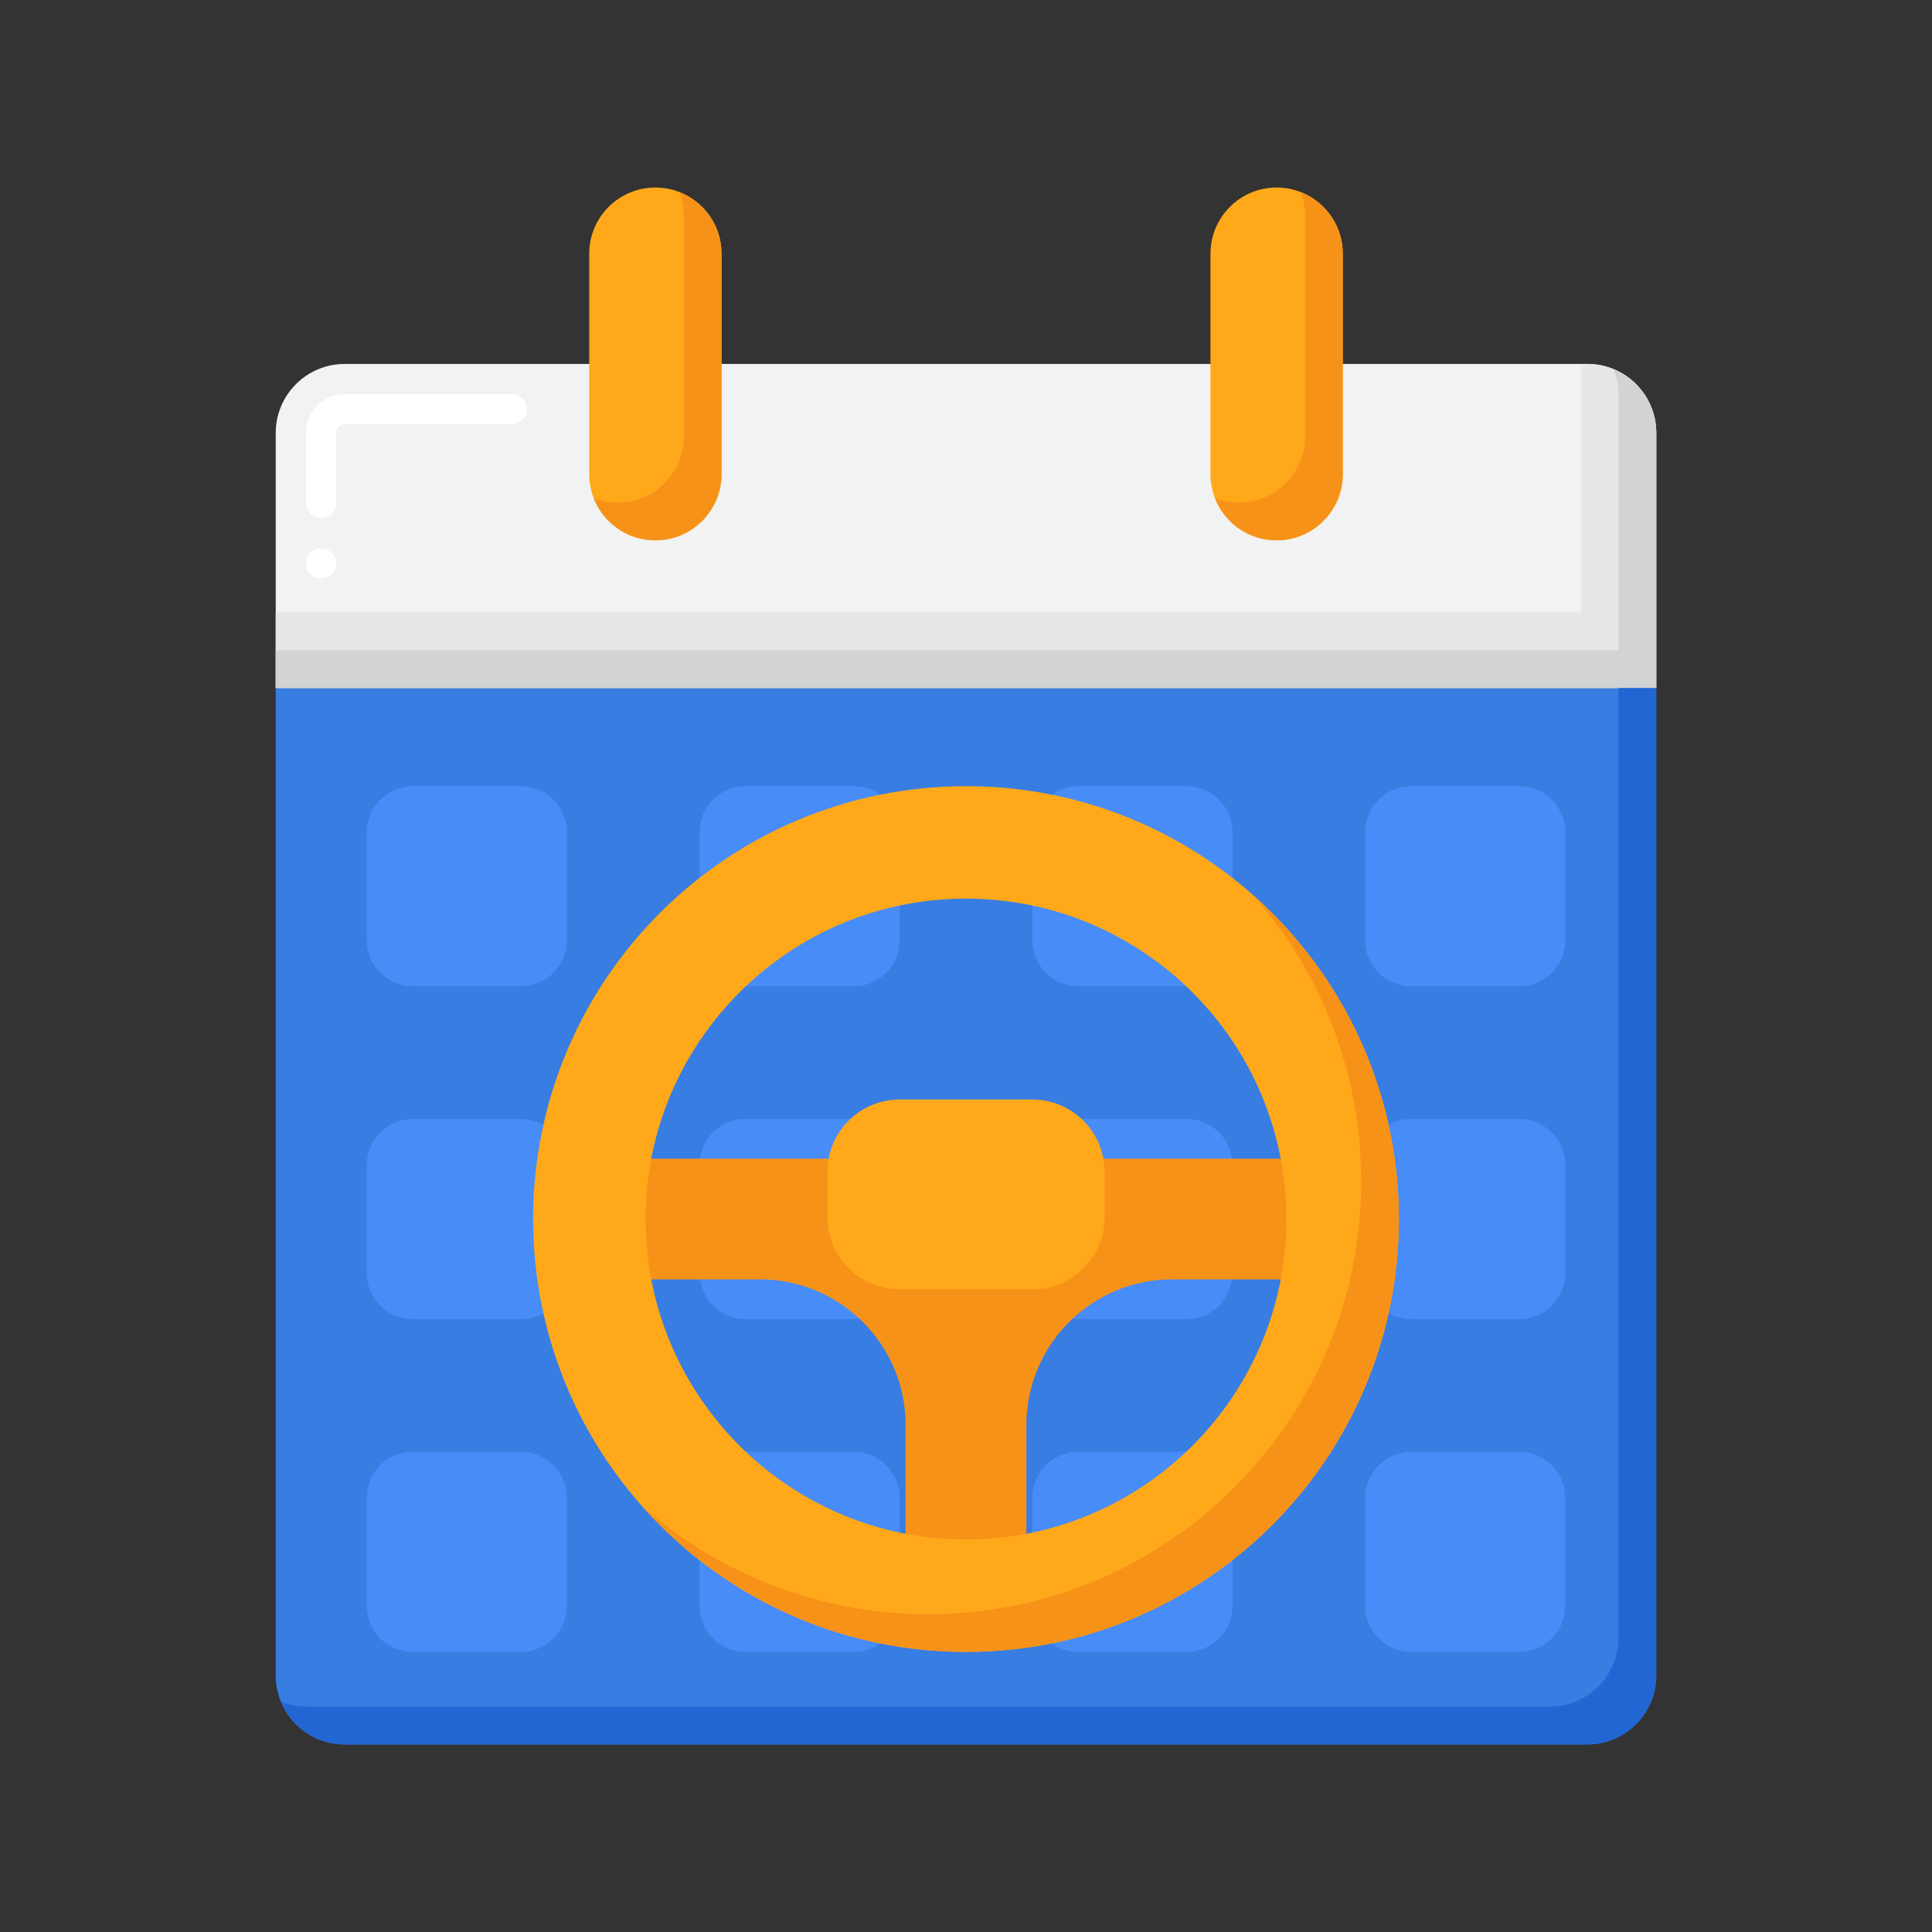 <?xml version="1.0" encoding="utf-8"?>
<!-- Generator: Adobe Illustrator 24.0.0, SVG Export Plug-In . SVG Version: 6.00 Build 0)  -->
<svg version="1.1" id="Layer_1" xmlns="http://www.w3.org/2000/svg" xmlns:xlink="http://www.w3.org/1999/xlink" x="0px" y="0px"
	 viewBox="0 0 256 256" enable-background="new 0 0 256 256" xml:space="preserve">
<rect x="0" y="0" width="256" height="256" fill="#333333" stroke="none"/>
<g>
	<g>
		<g>
			<path fill="#377DE2" d="M36.535,91.16v130.845c0,5.051,4.095,9.146,9.146,9.146h164.636c5.051,0,9.146-4.095,9.146-9.146V91.16
				H36.535z"/>
		</g>
		<g>
			<g>
				<g>
					<path fill="#478CF7" d="M69.022,130.696h-14.33c-3.368,0-6.098-2.73-6.098-6.098v-14.33c0-3.368,2.73-6.098,6.098-6.098h14.33
						c3.368,0,6.098,2.73,6.098,6.098v14.33C75.12,127.966,72.39,130.696,69.022,130.696z"/>
				</g>
				<g>
					<path fill="#478CF7" d="M113.117,130.696h-14.33c-3.368,0-6.098-2.73-6.098-6.098v-14.33c0-3.368,2.73-6.098,6.098-6.098h14.33
						c3.368,0,6.098,2.73,6.098,6.098v14.33C119.215,127.966,116.485,130.696,113.117,130.696z"/>
				</g>
				<g>
					<path fill="#478CF7" d="M157.213,130.696h-14.33c-3.368,0-6.098-2.73-6.098-6.098v-14.33c0-3.368,2.73-6.098,6.098-6.098h14.33
						c3.368,0,6.098,2.73,6.098,6.098v14.33C163.31,127.966,160.58,130.696,157.213,130.696z"/>
				</g>
				<g>
					<path fill="#478CF7" d="M201.308,130.696h-14.33c-3.368,0-6.098-2.73-6.098-6.098v-14.33c0-3.368,2.73-6.098,6.098-6.098h14.33
						c3.368,0,6.098,2.73,6.098,6.098v14.33C207.406,127.966,204.676,130.696,201.308,130.696z"/>
				</g>
				<g>
					<g>
						<path fill="#478CF7" d="M69.022,174.792h-14.33c-3.368,0-6.098-2.73-6.098-6.098v-14.33c0-3.368,2.73-6.098,6.098-6.098h14.33
							c3.368,0,6.098,2.73,6.098,6.098v14.33C75.12,172.062,72.39,174.792,69.022,174.792z"/>
					</g>
					<g>
						<path fill="#478CF7" d="M113.117,174.792h-14.33c-3.368,0-6.098-2.73-6.098-6.098v-14.33c0-3.368,2.73-6.098,6.098-6.098
							h14.33c3.368,0,6.098,2.73,6.098,6.098v14.33C119.215,172.062,116.485,174.792,113.117,174.792z"/>
					</g>
					<g>
						<path fill="#478CF7" d="M157.213,174.792h-14.33c-3.368,0-6.098-2.73-6.098-6.098v-14.33c0-3.368,2.73-6.098,6.098-6.098
							h14.33c3.368,0,6.098,2.73,6.098,6.098v14.33C163.31,172.062,160.58,174.792,157.213,174.792z"/>
					</g>
					<g>
						<path fill="#478CF7" d="M201.308,174.792h-14.33c-3.368,0-6.098-2.73-6.098-6.098v-14.33c0-3.368,2.73-6.098,6.098-6.098
							h14.33c3.368,0,6.098,2.73,6.098,6.098v14.33C207.406,172.062,204.676,174.792,201.308,174.792z"/>
					</g>
				</g>
				<g>
					<g>
						<path fill="#478CF7" d="M69.022,218.887h-14.33c-3.368,0-6.098-2.73-6.098-6.098v-14.33c0-3.368,2.73-6.098,6.098-6.098h14.33
							c3.368,0,6.098,2.73,6.098,6.098v14.33C75.12,216.157,72.39,218.887,69.022,218.887z"/>
					</g>
					<g>
						<path fill="#478CF7" d="M113.117,218.887h-14.33c-3.368,0-6.098-2.73-6.098-6.098v-14.33c0-3.368,2.73-6.098,6.098-6.098
							h14.33c3.368,0,6.098,2.73,6.098,6.098v14.33C119.215,216.157,116.485,218.887,113.117,218.887z"/>
					</g>
					<g>
						<path fill="#478CF7" d="M157.213,218.887h-14.33c-3.368,0-6.098-2.73-6.098-6.098v-14.33c0-3.368,2.73-6.098,6.098-6.098
							h14.33c3.368,0,6.098,2.73,6.098,6.098v14.33C163.31,216.157,160.58,218.887,157.213,218.887z"/>
					</g>
					<g>
						<path fill="#478CF7" d="M201.308,218.887h-14.33c-3.368,0-6.098-2.73-6.098-6.098v-14.33c0-3.368,2.73-6.098,6.098-6.098
							h14.33c3.368,0,6.098,2.73,6.098,6.098v14.33C207.406,216.157,204.676,218.887,201.308,218.887z"/>
					</g>
				</g>
			</g>
			<g>
				<path fill="#F1F2F2" d="M210.318,48.223H45.682c-5.051,0-9.146,4.095-9.146,9.146V91.16h182.929V57.369
					C219.465,52.318,215.37,48.223,210.318,48.223z"/>
			</g>
			<g>
				<path fill="#E6E7E8" d="M210.318,48.223h-0.854V81.16H36.535v10h182.929V57.369C219.465,52.318,215.37,48.223,210.318,48.223z"
					/>
			</g>
			<g>
				<path fill="#D1D3D4" d="M213.784,48.903c0.438,1.069,0.68,2.239,0.68,3.466V86.16H36.535v5h182.929V57.369
					C219.465,53.544,217.117,50.269,213.784,48.903z"/>
			</g>
			<g>
				<path fill="#FFA91A" d="M86.841,71.597L86.841,71.597c-4.841,0-8.765-3.924-8.765-8.765V33.614c0-4.841,3.924-8.765,8.765-8.765
					h0c4.841,0,8.765,3.924,8.765,8.765v29.218C95.606,67.673,91.682,71.597,86.841,71.597z"/>
			</g>
			<g>
				<path fill="#F79219" d="M90.014,25.441c0.382,0.984,0.592,2.054,0.592,3.173v29.218c0,4.841-3.924,8.765-8.765,8.765h0
					c-1.119,0-2.189-0.21-3.173-0.592c1.271,3.273,4.451,5.592,8.173,5.592h0c4.841,0,8.765-3.924,8.765-8.765V33.614
					C95.606,29.892,93.286,26.712,90.014,25.441z"/>
			</g>
			<g>
				<path fill="#FFA91A" d="M169.159,71.597L169.159,71.597c-4.841,0-8.765-3.924-8.765-8.765V33.614
					c0-4.841,3.924-8.765,8.765-8.765h0c4.841,0,8.765,3.924,8.765,8.765v29.218C177.924,67.673,174,71.597,169.159,71.597z"/>
			</g>
			<g>
				<path fill="#F79219" d="M172.332,25.441c0.382,0.984,0.592,2.054,0.592,3.173v29.218c0,4.841-3.924,8.765-8.765,8.765h0
					c-1.119,0-2.189-0.21-3.173-0.592c1.271,3.273,4.451,5.592,8.173,5.592h0c4.841,0,8.765-3.924,8.765-8.765V33.614
					C177.924,29.892,175.604,26.712,172.332,25.441z"/>
			</g>
		</g>
		<g>
			<path fill="#FFFFFF" d="M42.54,76.65c-1.11,0-2-0.9-2-2s0.89-2,2-2c1.1,0,2,0.9,2,2S43.64,76.65,42.54,76.65z M42.54,68.65
				c-1.11,0-2-0.9-2-2v-9.28c0-2.83,2.31-5.14,5.14-5.15h22.15c1.11,0,2,0.9,2,2c0,1.11-0.89,2-2,2H45.68
				c-0.63,0-1.14,0.52-1.14,1.15v9.28C44.54,67.75,43.64,68.65,42.54,68.65z"/>
		</g>
		<g>
			<path fill="#2266D3" d="M214.465,91.16v125.845c0,5.051-4.095,9.146-9.146,9.146H40.682c-1.227,0-2.397-0.242-3.466-0.68
				c1.366,3.333,4.642,5.68,8.466,5.68h164.636c5.051,0,9.146-4.095,9.146-9.146V91.16H214.465z"/>
		</g>
	</g>
	<g>
		<g>
			<path fill="#F79219" d="M179.08,153.53H76.92v15.997h23.767c10.667,0,19.314,8.647,19.314,19.314v23.767h15.998v-23.767
				c0-10.667,8.647-19.314,19.314-19.314h23.767V153.53z"/>
		</g>
		<g>
			<path fill="#FFA91A" d="M128,104.171c-31.678,0-57.358,25.68-57.358,57.358c0,31.678,25.68,57.358,57.358,57.358
				s57.358-25.68,57.358-57.358C185.358,129.851,159.678,104.171,128,104.171z M128,203.986c-23.448,0-42.457-19.008-42.457-42.457
				c0-23.448,19.008-42.456,42.457-42.456s42.457,19.009,42.457,42.456C170.457,184.977,151.448,203.986,128,203.986z"/>
		</g>
		<g>
			<g>
				<path fill="#F79219" d="M165.982,118.547c8.946,10.116,14.377,23.415,14.377,37.981c0,31.678-25.68,57.358-57.358,57.358
					c-14.567,0-27.865-5.43-37.981-14.376c10.509,11.884,25.87,19.376,42.981,19.376c31.678,0,57.358-25.68,57.358-57.358
					C185.358,144.418,177.865,129.057,165.982,118.547z"/>
			</g>
		</g>
		<g>
			<path fill="#FFA91A" d="M136.782,170.838h-17.563c-5.291,0-9.58-4.289-9.58-9.58v-5.987c0-5.291,4.289-9.58,9.58-9.58h17.563
				c5.291,0,9.58,4.289,9.58,9.58v5.987C146.362,166.549,142.072,170.838,136.782,170.838z"/>
		</g>
	</g>
</g>
</svg>
